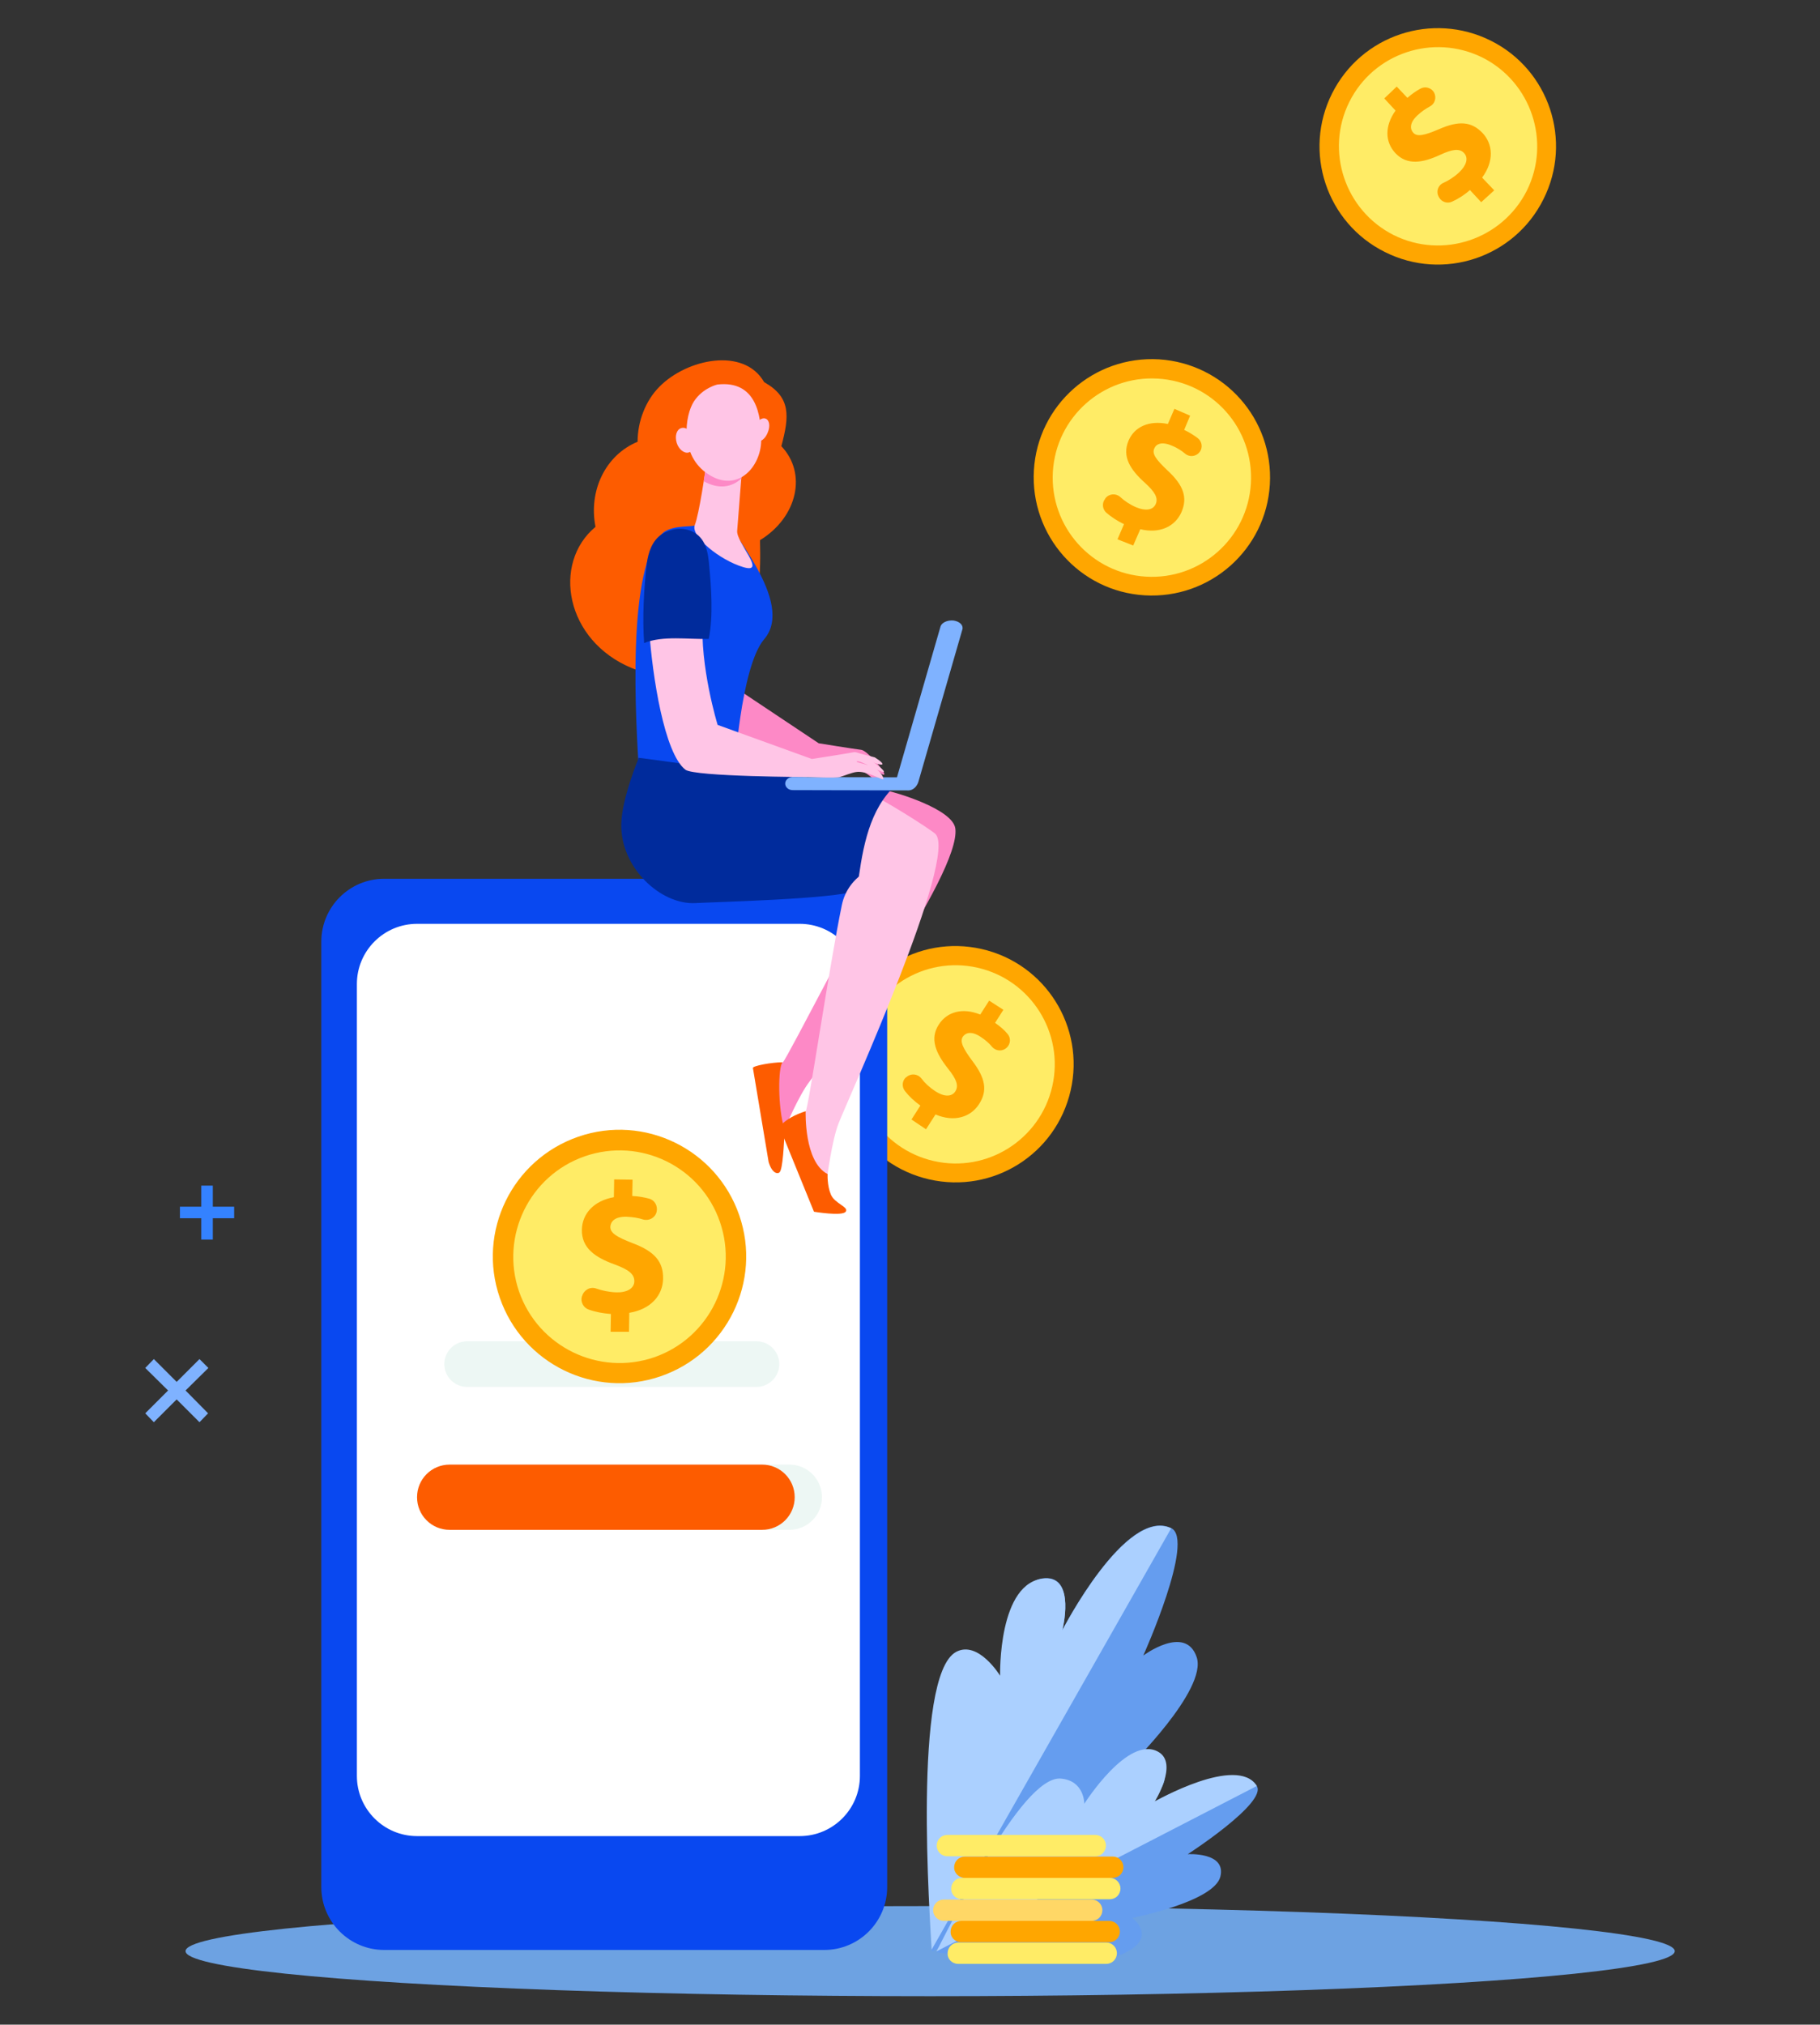<?xml version="1.0" encoding="utf-8"?>
<!-- Generator: Adobe Illustrator 24.0.1, SVG Export Plug-In . SVG Version: 6.00 Build 0)  -->
<svg version="1.1" id="Capa_1" xmlns="http://www.w3.org/2000/svg" xmlns:xlink="http://www.w3.org/1999/xlink" x="0px" y="0px"
	 viewBox="0 0 614 682.9" style="enable-background:new 0 0 614 682.9;" xml:space="preserve">
<rect x="0" y="0" width="614" height="682.9" fill="#333333" stroke="none"/>
<style type="text/css">
	.st0{fill:#6DA2E2;}
	.st1{fill:#FFA600;}
	.st2{fill:#FFEC66;}
	.st3{fill:#50BFA5;}
	.st4{fill:#0948F0;}
	.st5{fill:#FFFFFF;}
	.st6{opacity:0.3;fill:#C3E5D9;enable-background:new    ;}
	.st7{opacity:0.3;enable-background:new    ;}
	.st8{fill:#C3E5D9;}
	.st9{fill:#FD5C00;}
	.st10{fill:#FD89C6;}
	.st11{fill:#FFC5E6;}
	.st12{fill:#002B9C;}
	.st13{fill:#7FB2FF;}
	.st14{fill:#3482FF;}
	.st15{fill:#659DEF;}
	.st16{fill:#ABD0FF;}
	.st17{fill:#FFD766;}
</style>
<g>
	<ellipse class="st0" cx="313.8" cy="658.1" rx="251.2" ry="15.2"/>
	<g>
		<g>
			<path class="st1" d="M361.2,367.8c-4.9,21.5-26.2,34.9-47.7,30c-21.5-4.9-34.9-26.2-30-47.7c4.9-21.5,26.2-34.9,47.7-30
				C352.7,325,366.1,346.4,361.2,367.8z"/>
			<path class="st2" d="M355,366.4c-4.1,18-22,29.3-40,25.2c-18-4.1-29.3-22-25.2-40c4.1-18,22-29.3,40-25.2
				C347.8,330.5,359.1,348.4,355,366.4z"/>
			<g>
				<path class="st1" d="M307.5,377.6l3-4.7c-2.1-1.5-3.9-3.2-5.2-4.9c-1.1-1.4-1-3.4,0.3-4.6l0.2-0.1c1.4-1.3,3.7-1.2,5,0.4
					c1.2,1.6,2.8,3.1,4.8,4.4c2.8,1.8,5.4,2,6.7,0c1.2-1.9,0.4-4.1-2.5-7.7c-4.1-5.2-6.2-10-3.1-14.8c2.8-4.4,8.1-5.8,14-3.4l3-4.7
					l4.8,3.1l-2.8,4.4c1.7,1.2,3.1,2.4,4.1,3.6c1.3,1.4,1.2,3.5-0.2,4.8l0,0c-1.4,1.3-3.6,1.2-4.9-0.3c-0.9-1.1-2.2-2.3-3.9-3.4
					c-3.2-2.1-5.1-1.3-6,0c-1,1.6,0,3.8,3.2,8.1c4.5,5.9,5.2,10.1,2.3,14.6c-2.8,4.4-8.4,6.2-14.7,3.5l-3.2,5L307.5,377.6z"/>
			</g>
		</g>
		<path class="st3" d="M271.6,384.3H135.1c-6.7,0-12.2,5.4-12.2,12.2v99.9c0,6.7,5.4,12.2,12.2,12.2h136.5c6.7,0,12.2-5.4,12.2-12.2
			v-99.9C283.7,389.8,278.3,384.3,271.6,384.3z"/>
		<g>
			<path class="st4" d="M129.6,657.7h148.5c11.7,0,21.2-9.5,21.2-21.2V317.6c0-11.7-9.5-21.2-21.2-21.2H129.6
				c-11.7,0-21.2,9.5-21.2,21.2v318.9C108.4,648.2,117.9,657.7,129.6,657.7z"/>
			<path class="st5" d="M290.1,599V331.9c0-11.2-9.1-20.3-20.3-20.3H140.7c-11.2,0-20.3,9.1-20.3,20.3V599
				c0,11.2,9.1,20.3,20.3,20.3h129.1C281,619.3,290.1,610.2,290.1,599z"/>
		</g>
		<g>
			<path class="st6" d="M255.2,467.8h-97.6c-4.3,0-7.7-3.5-7.7-7.7l0,0c0-4.3,3.5-7.7,7.7-7.7h97.6c4.3,0,7.7,3.5,7.7,7.7l0,0
				C262.9,464.4,259.4,467.8,255.2,467.8z"/>
			<g>
				<path class="st1" d="M249.4,409.9c7.7,22.3-4.2,46.6-26.5,54.3c-22.3,7.7-46.6-4.2-54.3-26.5c-7.7-22.3,4.2-46.6,26.5-54.3
					S241.7,387.6,249.4,409.9z"/>
				<path class="st2" d="M242.9,412.2c6.4,18.7-3.5,39.1-22.2,45.6c-18.7,6.4-39.1-3.5-45.6-22.2c-6.4-18.7,3.5-39.1,22.2-45.6
					C216.1,383.5,236.5,393.5,242.9,412.2z"/>
				<g>
					<path class="st1" d="M206,449.2l0.1-6c-2.7-0.2-5.3-0.7-7.5-1.5c-1.8-0.6-2.8-2.6-2.3-4.4l0.1-0.2c0.6-2,2.7-3.2,4.7-2.5
						c2,0.7,4.3,1.2,6.8,1.3c3.6,0.1,6.1-1.3,6.1-3.8c0-2.4-2-3.9-6.6-5.6c-6.7-2.4-11.2-5.6-11.1-11.7c0.1-5.5,4.1-9.8,10.8-11
						l0.1-6l6.2,0.1l-0.1,5.5c2.3,0.1,4.2,0.5,5.7,0.9c1.9,0.5,3,2.5,2.5,4.5l0,0c-0.5,2-2.6,3.1-4.6,2.5c-1.5-0.5-3.3-0.8-5.5-0.9
						c-4.1-0.1-5.4,1.7-5.5,3.4c0,2.1,2.1,3.4,7.5,5.5c7.5,2.8,10.4,6.3,10.3,12c-0.1,5.6-4.1,10.3-11.4,11.5l-0.1,6.4L206,449.2z"
						/>
				</g>
			</g>
		</g>
		<g class="st7">
			<path class="st8" d="M266.3,516H151.7c-6.1,0-11-4.9-11-11l0,0c0-6.1,4.9-11,11-11h114.6c6.1,0,11,4.9,11,11l0,0
				C277.3,511.1,272.4,516,266.3,516z"/>
		</g>
		<path class="st9" d="M268.1,505c0-6.1-4.9-11-11-11H151.7c-6.1,0-11,4.9-11,11s4.9,11,11,11h105.4
			C263.2,516,268.1,511.1,268.1,505z"/>
		<g>
			<path class="st1" d="M502.9,13.7c19.7,9.8,27.7,33.8,17.8,53.5c-9.8,19.7-33.8,27.7-53.5,17.8c-19.7-9.8-27.7-33.8-17.8-53.5
				C459.3,11.8,483.2,3.9,502.9,13.7z"/>
			<path class="st2" d="M500.1,19.4c16.5,8.3,23.2,28.4,15,44.9c-8.3,16.5-28.4,23.2-44.9,15c-16.5-8.3-23.2-28.4-15-44.9
				C463.4,17.9,483.5,11.2,500.1,19.4z"/>
			<g>
				<path class="st1" d="M499.7,68.2l-3.8-4.1c-1.9,1.7-4,3-6,3.9c-1.6,0.8-3.6,0.1-4.4-1.4l-0.1-0.2c-1-1.7-0.3-3.9,1.5-4.7
					c1.8-0.8,3.7-2,5.4-3.6c2.4-2.3,3.2-4.8,1.6-6.5c-1.5-1.6-3.9-1.3-8,0.6c-6,2.8-11.2,3.6-15.1-0.5c-3.6-3.8-3.7-9.2,0-14.4
					l-3.8-4.1l4.2-4l3.6,3.8c1.6-1.4,3.1-2.4,4.4-3.1c1.6-0.9,3.7-0.3,4.6,1.3l0,0c0.9,1.7,0.3,3.8-1.4,4.7c-1.3,0.7-2.7,1.6-4.2,3
					c-2.8,2.6-2.5,4.7-1.4,5.9c1.3,1.4,3.7,0.9,8.6-1.2c6.8-3,11-2.6,14.7,1.2c3.6,3.8,4,9.6-0.1,15.1l4.1,4.3L499.7,68.2z"/>
			</g>
		</g>
		<g>
			<path class="st1" d="M428.4,163.4c-1.3,22-20.2,38.7-42.2,37.4c-22-1.3-38.7-20.2-37.4-42.2c1.3-22,20.2-38.7,42.2-37.4
				C413,122.6,429.7,141.4,428.4,163.4z"/>
			<path class="st2" d="M422,163.1c-1.1,18.4-16.9,32.5-35.4,31.4c-18.4-1.1-32.5-16.9-31.4-35.4c1.1-18.4,16.9-32.5,35.4-31.4
				C409.1,128.8,423.1,144.6,422,163.1z"/>
			<g>
				<path class="st1" d="M377,181.9l2.2-5.1c-2.3-1.1-4.4-2.5-6-3.9c-1.3-1.2-1.5-3.2-0.4-4.6l0.1-0.2c1.2-1.6,3.5-1.8,5-0.5
					c1.5,1.4,3.3,2.6,5.4,3.5c3.1,1.3,5.7,1,6.6-1.1c0.9-2.1-0.3-4.1-3.7-7.2c-4.9-4.4-7.7-8.8-5.5-14.1c2-4.8,7-7,13.3-5.7l2.2-5.1
					l5.3,2.3l-2,4.8c1.9,0.9,3.4,1.9,4.6,2.8c1.5,1.2,1.7,3.3,0.6,4.7l0,0c-1.2,1.5-3.4,1.8-4.9,0.5c-1.1-0.9-2.5-1.9-4.5-2.7
					c-3.5-1.5-5.3-0.5-5.9,1c-0.8,1.8,0.6,3.7,4.5,7.4c5.4,5,6.8,9.1,4.7,14c-2.1,4.8-7.2,7.4-13.9,5.8l-2.4,5.5L377,181.9z"/>
			</g>
		</g>
		<g>
			<g>
				<g>
					<path class="st9" d="M213.3,225.4c22.2,9.1,29.3-10.8,28.8-10.3c0.4-0.5,3.8-1.9,5.9-3c8.9-4.4,8.6-19.7,8.4-29.9
						c12.7-7.8,15.9-22.6,7.2-31.7c2.7-10.1,3.3-16.5-5.8-21.6c-6.8-11.9-26-7.9-35.3,1.5c-4.7,4.7-7.4,11.7-7.4,18.6
						c-10.9,4.5-16.6,16.6-14.2,28.7C186.2,189.9,190.6,216.1,213.3,225.4z"/>
					<path class="st10" d="M295,259.8c-1.8-1.8-4.9-3.3-4.7-3.6c0.7-1,8.5,7,8,4.7c-0.3-1.3-5.8-7.8-7.8-8
						c-1.9-0.2-14.3-2.2-14.3-2.2l-28.5-19c0,0-1.4-22.4,4.6-37.5c-6.6-2-7.9-2.5-14.7-1.9c-3.9,15.3-8.1,41.2-3,48.7
						c2.1,3.2,39.2,15.4,39.2,15.4s8,3,9.5,3.1c1.1,0.1,4.3-0.2,5.8,0c3.5,0.5,7.8,5.7,8.1,5.1C297.3,264.2,296.8,261.6,295,259.8z"
						/>
					<path class="st4" d="M255.8,192.4c-2.7-5-5.4-8.9-5.4-8.9c-2.8-5-10-7.5-10-7.5s-2.4,0-5.2,0.2c-0.2,0.5-0.3,0.8-0.5,0.9
						c-1,0.8-7-0.2-10.8,2.4c-12.9,11.1-9.3,64.7-8.3,81.6l32.1,0.1c0,0,2.1-36.2,10.1-45.6C263.3,209.2,259.7,199.7,255.8,192.4z"
						/>
					<path class="st10" d="M264.6,381c0.3-0.6,4.8-11.4,8.5-16.2c5.3-7,51.1-70,49.2-85.3c-0.8-6.7-20.7-12.4-23-12.8
						c-12.6,1.7,0.6,12.6-8.8,21.5c6.2,2.1,9.8,4.7,8.5,6.5c-5.3,6.9-33.7,62.9-34.9,63.6c-5.5,3.2-7.6,1.7-7.6,1.7
						s1.3,31.5,3.9,30.5C262.8,389.5,260.7,388.2,264.6,381z"/>
					<path class="st9" d="M254,360.2l5.3,31.7c1.2,4.1,3.2,4.1,3.7,3.5c1.1-1.1,1.5-9.6,1.7-14.4c-2.4-7.3-2.2-21.2-0.7-22.7
						C260.3,358.3,254,359.5,254,360.2z"/>
					<path class="st11" d="M272.9,282.6c7.1-11.8,6.7-10.3,19.1-15.6c5,2,21.5,12.4,23.6,14.3l-26.4,19.1
						C290.1,298.2,280.9,287.6,272.9,282.6z"/>
					<path class="st11" d="M238.1,157.9c0,0-2.2,15.4-3.7,19.2c-1.5,3.7,8.3,11.8,16.4,14.2c8.1,2.4-2.5-8.3-2.1-12.3
						c0.3-4,1.8-23,1.8-23L238.1,157.9z"/>
					<path class="st10" d="M250.1,161.4c0.2-3.1,0.4-5.4,0.4-5.4l-12.4,1.9c0,0-0.3,1.8-0.7,4.4C242.5,165.2,247,164.3,250.1,161.4z
						"/>
					<path class="st11" d="M242,129.7c0,0-4.9,1.1-7.9,5.7c-3,4.6-5.1,18.2,4.9,24.6c9.9,6.4,17.7-2.6,17.8-11.4
						C256.9,139.9,255,128.2,242,129.7z"/>
					<path class="st11" d="M259,145.9c-0.8,2.1-2.5,3.4-3.8,2.9c-1.2-0.5-1.5-2.6-0.7-4.7c0.8-2.1,2.5-3.4,3.8-2.9
						C259.6,141.7,259.9,143.8,259,145.9z"/>
					<path class="st11" d="M233.9,147.6c0.7,2.3,0.1,4.5-1.5,5c-1.5,0.5-3.4-1-4.1-3.2c-0.7-2.3-0.1-4.5,1.5-5
						C231.4,143.9,233.2,145.3,233.9,147.6z"/>
					<path class="st12" d="M271.4,262.2c-5.5-0.5-23.7-2.3-23.7-2.3l-32.2-4.3c0,0-5.7,13.6-5.9,22.2c-0.4,14.9,13.4,27.5,25.1,26.8
						c7-0.4,46.6-1.3,54.4-4.2c1.6-12.2,3.4-25.4,11.6-34.1C287.6,264.4,278.9,262.9,271.4,262.2z"/>
					<path class="st11" d="M271.8,374.9c0.9-0.9,8-49.3,12.2-69.6c1-4.9,4.1-9.1,8.5-11.5l23-12.6c8,7.3-29.2,89.1-32.6,97.7
						c-2.3,5.9-3.8,18.1-4,18.9c-1.9,8.4,0.6,9.1-1.8,10.8c-2.4,1.8-13-28.8-13-28.8S267.2,379.7,271.8,374.9z"/>
					<path class="st13" d="M264.9,264.3L264.9,264.3c0,1.2,1.1,2.2,2.5,2.2l39.1,0.1c1.4,0,2.8-1.2,3.2-2.7l-0.7,0.5
						c0-1.2-1.1-2.2-2.5-2.2l-39.1-0.1C266,262.1,264.9,263.1,264.9,264.3z"/>
					<g>
						<path class="st13" d="M306.1,265.8c-0.2,0-0.5,0-0.7,0c-2-0.3-3.3-1.5-3-2.9l14.9-51.6c0.4-1.3,2.3-2.2,4.4-2
							c2,0.3,3.3,1.5,3,2.9l-14.9,51.6C309.4,265,307.8,265.8,306.1,265.8z"/>
					</g>
					<path class="st11" d="M294.6,258.8c-2.2-1.1-5.7-1.6-5.6-1.9c0.4-1.2,10.3,5.1,9.1,3.1c-0.7-1.1-8-6.7-10-6.3
						c-1.9,0.4-14.2,2.3-14.2,2.3l-31.8-11.5c0,0-6.1-19.8-5-36c-6.9,0.1-11.8,1.3-18.1,3.9c1.1,15.8,5.1,41.6,12.2,47.2
						c3,2.4,42.1,2.5,42.1,2.5s8.6,0.4,10,0c1.1-0.3,4-1.5,5.5-1.7c3.5-0.6,9.1,3,9.2,2.4C298.2,262.2,296.9,259.9,294.6,258.8z"/>
					<path class="st12" d="M239.3,191.3c-0.4-5-1.1-10-6.1-12.2c-3.2-1.3-6.9-0.8-9.8,1c-3.4,2.2-4.7,6.2-5.2,10
						c-1,8.8-1.5,17.9-0.9,26.8c6.3-2.6,14.9-1.2,21.8-1.4C240.7,207.8,239.9,197.8,239.3,191.3z"/>
				</g>
				<path class="st11" d="M289.9,254.1c5.4,1.4,5.1,1.3,5.3,1.4c3.8,2.4,3.5,3.5-2.4,0.9c-0.1-0.1-0.3-0.1-0.5-0.1l-2.8,0
					c-1.1,0-1.6-1.3-0.8-2l0,0C289.1,254.1,289.5,254,289.9,254.1z"/>
				<path class="st9" d="M279.2,396c0,0-0.2,3.8,1.1,6.9s6.2,4.2,5,5.8c-1.2,1.6-10.7,0-10.7,0l-11-27c-0.5-1-0.2-2.2,0.6-2.9
					c1.3-1.2,3.8-2.8,7.6-4C271.8,375,271.2,391.9,279.2,396z"/>
			</g>
		</g>
	</g>
	<g>
		<polygon class="st14" points="60.7,410.9 67.9,410.9 67.9,418.1 71.8,418.1 71.8,410.9 79,410.9 79,407 71.8,407 71.8,399.9 
			67.9,399.9 67.9,407 60.7,407 		"/>
		<polygon class="st13" points="49,476.7 51.9,479.7 59.6,472 67.3,479.7 70.2,476.7 62.6,469 70.3,461.4 67.3,458.4 59.6,466.1 
			51.9,458.4 49,461.4 56.7,469 		"/>
	</g>
	<g>
		<g>
			<g>
				<path class="st15" d="M314.4,658.2c0,0,60.6-29.9,71-45.4c10.4-15.6-4.9-16.5-4.9-16.5s27-26.3,23.2-37.4
					c-3.8-11.1-18-0.5-18-0.5s17.6-39.1,9.4-43c-15.3-7.2-36.7,34.4-36.7,34.4s4.6-18.1-5.9-17.5c-15.9,0.9-15.2,41.8-15.2,41.8
					s-1.8-15.7-11.3-10.6C308.9,572.7,314.4,658.2,314.4,658.2z"/>
			</g>
			<path class="st16" d="M322.5,557.2c7.5-4.1,14.9,8,14.9,8s-0.8-31.9,15.1-32.8c10.5-0.6,5.9,17.5,5.9,17.5s21.4-41.6,36.7-34.4
				l-80.8,142.1C313.8,647.6,307.8,565.4,322.5,557.2z"/>
			<g>
				<path class="st15" d="M316,658.5c0,0,49.5,6.2,62.4,0.7c12.8-5.5,3.6-12.3,3.6-12.3s27.5-5.4,29.7-13.9c2.1-8.4-11-7.6-11-7.6
					s26.8-17.3,23.3-23c-6.6-10.7-36.8,6.5-36.8,6.5s10.2-9.4,3.4-13.3c-10.2-5.9-26.5,19.9-26.5,19.9s1-6.4-7-7.1
					C342.6,607.3,316,658.5,316,658.5z"/>
			</g>
			<path class="st16" d="M357.9,599.9c8,0.7,7.9,8.5,7.9,8.5s14.8-23.4,25-17.5c6.8,3.9-1.2,16.7-1.2,16.7s27.8-15.9,34.4-5.2
				l-108.1,55.8C319.5,651.8,344.4,598.7,357.9,599.9z"/>
		</g>
		<g>
			<path class="st2" d="M323.3,662.4h49.9c2,0,3.6-1.6,3.6-3.6l0,0c0-2-1.6-3.6-3.6-3.6h-49.9c-2,0-3.6,1.6-3.6,3.6l0,0
				C319.6,660.8,321.2,662.4,323.3,662.4z"/>
			<path class="st1" d="M324.3,655.1h49.9c2,0,3.6-1.6,3.6-3.6l0,0c0-2-1.6-3.6-3.6-3.6h-49.9c-2,0-3.6,1.6-3.6,3.6l0,0
				C320.6,653.5,322.3,655.1,324.3,655.1z"/>
			<path class="st17" d="M318.4,647.9h49.9c2,0,3.6-1.6,3.6-3.6l0,0c0-2-1.6-3.6-3.6-3.6h-49.9c-2,0-3.6,1.6-3.6,3.6l0,0
				C314.8,646.2,316.4,647.9,318.4,647.9z"/>
			<path class="st2" d="M324.5,640.6h49.9c2,0,3.6-1.6,3.6-3.6l0,0c0-2-1.6-3.6-3.6-3.6h-49.9c-2,0-3.6,1.6-3.6,3.6l0,0
				C320.8,639,322.5,640.6,324.5,640.6z"/>
			<path class="st1" d="M325.5,633.4h49.9c2,0,3.6-1.6,3.6-3.6l0,0c0-2-1.6-3.6-3.6-3.6h-49.9c-2,0-3.6,1.6-3.6,3.6l0,0
				C321.8,631.7,323.5,633.4,325.5,633.4z"/>
			<path class="st2" d="M319.6,626.1h49.9c2,0,3.6-1.6,3.6-3.6l0,0c0-2-1.6-3.6-3.6-3.6h-49.9c-2,0-3.6,1.6-3.6,3.6l0,0
				C316,624.5,317.6,626.1,319.6,626.1z"/>
		</g>
	</g>
</g>
</svg>
